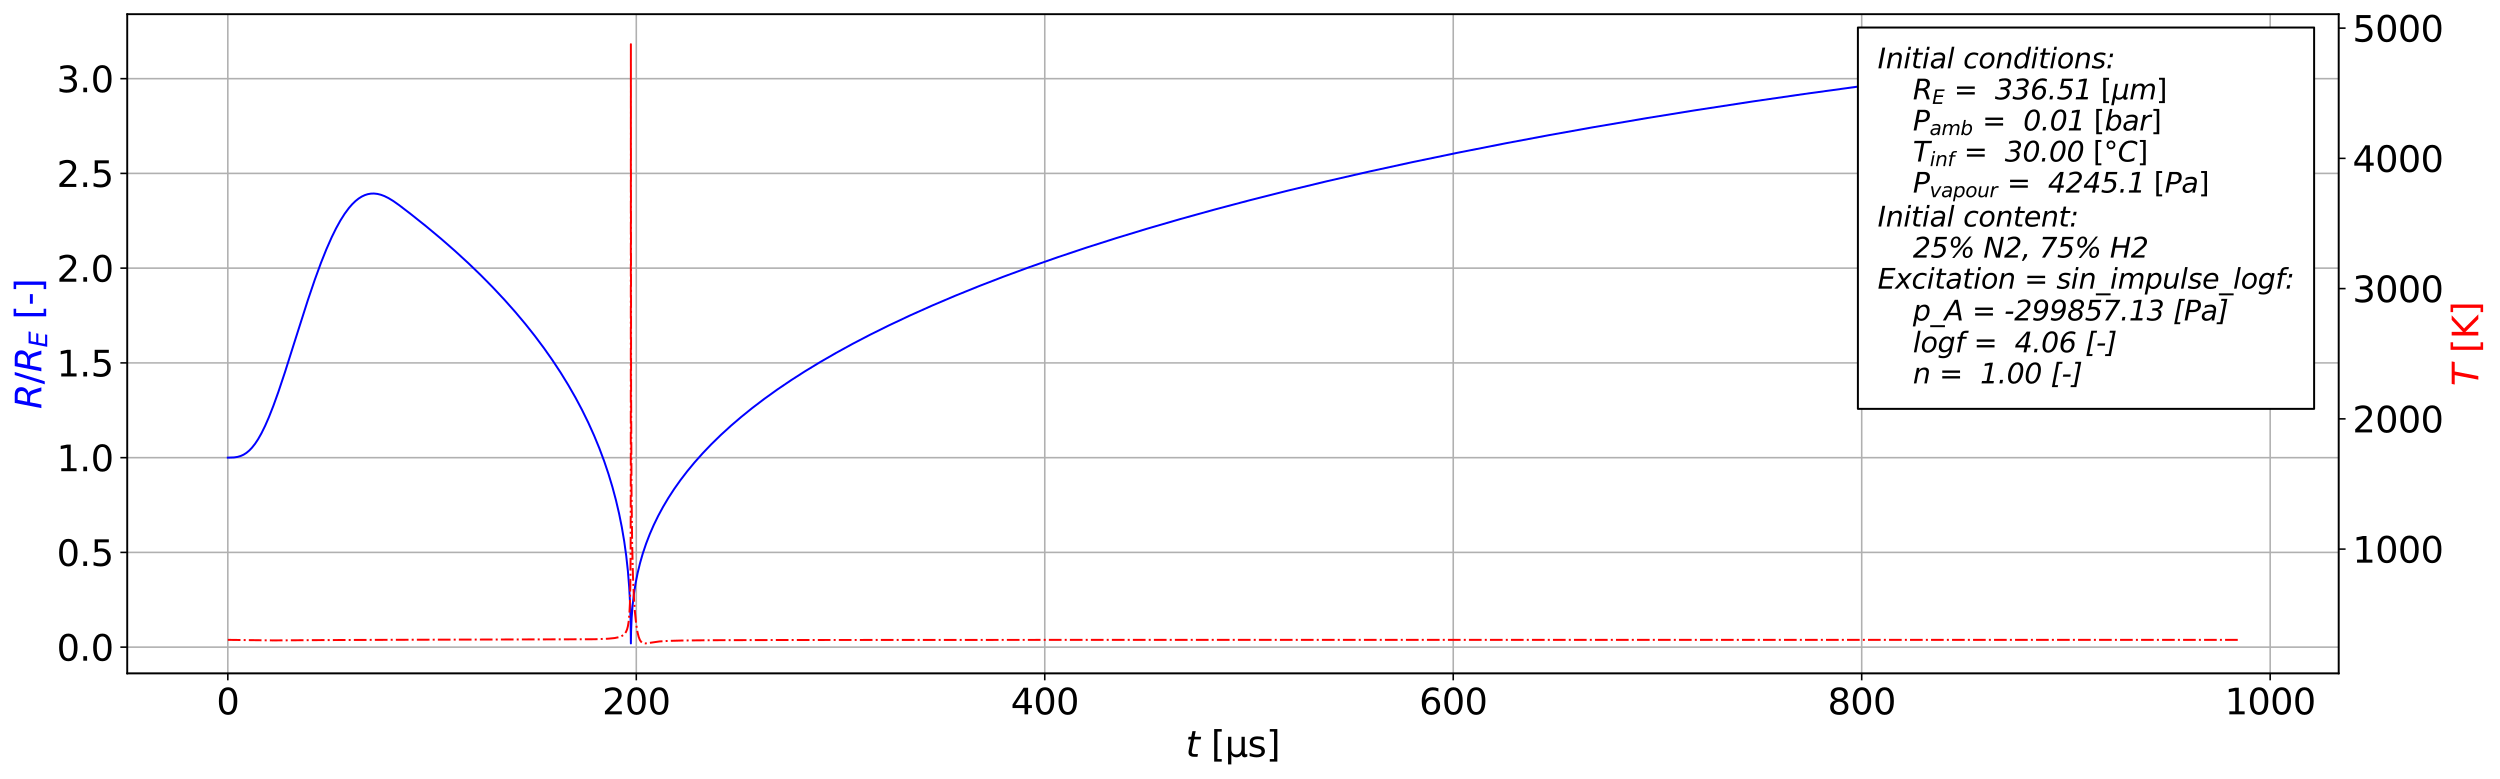 <?xml version="1.0" encoding="utf-8" standalone="no"?>
<!DOCTYPE svg PUBLIC "-//W3C//DTD SVG 1.1//EN"
  "http://www.w3.org/Graphics/SVG/1.1/DTD/svg11.dtd">
<svg xmlns:xlink="http://www.w3.org/1999/xlink" width="1261.677pt" height="392.921pt" viewBox="0 0 1261.677 392.921" xmlns="http://www.w3.org/2000/svg" version="1.1">
 <defs>
  <style type="text/css">*{stroke-linejoin: round; stroke-linecap: butt}</style>
 </defs>
 <g id="figure_1">
  <g id="patch_1">
   <path d="M -0 392.921 
L 1261.677 392.921 
L 1261.677 0 
L -0 0 
z
" style="fill: #ffffff"/>
  </g>
  <g id="axes_1">
   <g id="patch_2">
    <path d="M 64.246 339.84 
L 1180.246 339.84 
L 1180.246 7.2 
L 64.246 7.2 
z
" style="fill: #ffffff"/>
   </g>
   <g id="matplotlib.axis_1">
    <g id="xtick_1">
     <g id="line2d_1">
      <path d="M 114.974 339.84 
L 114.974 7.2 
" clip-path="url(#p1b142e73e9)" style="fill: none; stroke: #b0b0b0; stroke-width: 0.8; stroke-linecap: square"/>
     </g>
     <g id="line2d_2">
      <defs>
       <path id="maa76a164fa" d="M 0 0 
L 0 3.5 
" style="stroke: #000000; stroke-width: 0.8"/>
      </defs>
      <g>
       <use xlink:href="#maa76a164fa" x="114.974" y="339.84" style="stroke: #000000; stroke-width: 0.8"/>
      </g>
     </g>
     <g id="text_1">
      <!-- 0 -->
      <g transform="translate(109.247 360.517) scale(0.18 -0.18)">
       <defs>
        <path id="DejaVuSans-30" d="M 2034 4250 
Q 1547 4250 1301 3770 
Q 1056 3291 1056 2328 
Q 1056 1369 1301 889 
Q 1547 409 2034 409 
Q 2525 409 2770 889 
Q 3016 1369 3016 2328 
Q 3016 3291 2770 3770 
Q 2525 4250 2034 4250 
z
M 2034 4750 
Q 2819 4750 3233 4129 
Q 3647 3509 3647 2328 
Q 3647 1150 3233 529 
Q 2819 -91 2034 -91 
Q 1250 -91 836 529 
Q 422 1150 422 2328 
Q 422 3509 836 4129 
Q 1250 4750 2034 4750 
z
" transform="scale(0.016)"/>
       </defs>
       <use xlink:href="#DejaVuSans-30"/>
      </g>
     </g>
    </g>
    <g id="xtick_2">
     <g id="line2d_3">
      <path d="M 321.117 339.84 
L 321.117 7.2 
" clip-path="url(#p1b142e73e9)" style="fill: none; stroke: #b0b0b0; stroke-width: 0.8; stroke-linecap: square"/>
     </g>
     <g id="line2d_4">
      <g>
       <use xlink:href="#maa76a164fa" x="321.117" y="339.84" style="stroke: #000000; stroke-width: 0.8"/>
      </g>
     </g>
     <g id="text_2">
      <!-- 200 -->
      <g transform="translate(303.938 360.517) scale(0.18 -0.18)">
       <defs>
        <path id="DejaVuSans-32" d="M 1228 531 
L 3431 531 
L 3431 0 
L 469 0 
L 469 531 
Q 828 903 1448 1529 
Q 2069 2156 2228 2338 
Q 2531 2678 2651 2914 
Q 2772 3150 2772 3378 
Q 2772 3750 2511 3984 
Q 2250 4219 1831 4219 
Q 1534 4219 1204 4116 
Q 875 4013 500 3803 
L 500 4441 
Q 881 4594 1212 4672 
Q 1544 4750 1819 4750 
Q 2544 4750 2975 4387 
Q 3406 4025 3406 3419 
Q 3406 3131 3298 2873 
Q 3191 2616 2906 2266 
Q 2828 2175 2409 1742 
Q 1991 1309 1228 531 
z
" transform="scale(0.016)"/>
       </defs>
       <use xlink:href="#DejaVuSans-32"/>
       <use xlink:href="#DejaVuSans-30" x="63.623"/>
       <use xlink:href="#DejaVuSans-30" x="127.246"/>
      </g>
     </g>
    </g>
    <g id="xtick_3">
     <g id="line2d_5">
      <path d="M 527.26 339.84 
L 527.26 7.2 
" clip-path="url(#p1b142e73e9)" style="fill: none; stroke: #b0b0b0; stroke-width: 0.8; stroke-linecap: square"/>
     </g>
     <g id="line2d_6">
      <g>
       <use xlink:href="#maa76a164fa" x="527.26" y="339.84" style="stroke: #000000; stroke-width: 0.8"/>
      </g>
     </g>
     <g id="text_3">
      <!-- 400 -->
      <g transform="translate(510.081 360.517) scale(0.18 -0.18)">
       <defs>
        <path id="DejaVuSans-34" d="M 2419 4116 
L 825 1625 
L 2419 1625 
L 2419 4116 
z
M 2253 4666 
L 3047 4666 
L 3047 1625 
L 3713 1625 
L 3713 1100 
L 3047 1100 
L 3047 0 
L 2419 0 
L 2419 1100 
L 313 1100 
L 313 1709 
L 2253 4666 
z
" transform="scale(0.016)"/>
       </defs>
       <use xlink:href="#DejaVuSans-34"/>
       <use xlink:href="#DejaVuSans-30" x="63.623"/>
       <use xlink:href="#DejaVuSans-30" x="127.246"/>
      </g>
     </g>
    </g>
    <g id="xtick_4">
     <g id="line2d_7">
      <path d="M 733.403 339.84 
L 733.403 7.2 
" clip-path="url(#p1b142e73e9)" style="fill: none; stroke: #b0b0b0; stroke-width: 0.8; stroke-linecap: square"/>
     </g>
     <g id="line2d_8">
      <g>
       <use xlink:href="#maa76a164fa" x="733.403" y="339.84" style="stroke: #000000; stroke-width: 0.8"/>
      </g>
     </g>
     <g id="text_4">
      <!-- 600 -->
      <g transform="translate(716.224 360.517) scale(0.18 -0.18)">
       <defs>
        <path id="DejaVuSans-36" d="M 2113 2584 
Q 1688 2584 1439 2293 
Q 1191 2003 1191 1497 
Q 1191 994 1439 701 
Q 1688 409 2113 409 
Q 2538 409 2786 701 
Q 3034 994 3034 1497 
Q 3034 2003 2786 2293 
Q 2538 2584 2113 2584 
z
M 3366 4563 
L 3366 3988 
Q 3128 4100 2886 4159 
Q 2644 4219 2406 4219 
Q 1781 4219 1451 3797 
Q 1122 3375 1075 2522 
Q 1259 2794 1537 2939 
Q 1816 3084 2150 3084 
Q 2853 3084 3261 2657 
Q 3669 2231 3669 1497 
Q 3669 778 3244 343 
Q 2819 -91 2113 -91 
Q 1303 -91 875 529 
Q 447 1150 447 2328 
Q 447 3434 972 4092 
Q 1497 4750 2381 4750 
Q 2619 4750 2861 4703 
Q 3103 4656 3366 4563 
z
" transform="scale(0.016)"/>
       </defs>
       <use xlink:href="#DejaVuSans-36"/>
       <use xlink:href="#DejaVuSans-30" x="63.623"/>
       <use xlink:href="#DejaVuSans-30" x="127.246"/>
      </g>
     </g>
    </g>
    <g id="xtick_5">
     <g id="line2d_9">
      <path d="M 939.546 339.84 
L 939.546 7.2 
" clip-path="url(#p1b142e73e9)" style="fill: none; stroke: #b0b0b0; stroke-width: 0.8; stroke-linecap: square"/>
     </g>
     <g id="line2d_10">
      <g>
       <use xlink:href="#maa76a164fa" x="939.546" y="339.84" style="stroke: #000000; stroke-width: 0.8"/>
      </g>
     </g>
     <g id="text_5">
      <!-- 800 -->
      <g transform="translate(922.367 360.517) scale(0.18 -0.18)">
       <defs>
        <path id="DejaVuSans-38" d="M 2034 2216 
Q 1584 2216 1326 1975 
Q 1069 1734 1069 1313 
Q 1069 891 1326 650 
Q 1584 409 2034 409 
Q 2484 409 2743 651 
Q 3003 894 3003 1313 
Q 3003 1734 2745 1975 
Q 2488 2216 2034 2216 
z
M 1403 2484 
Q 997 2584 770 2862 
Q 544 3141 544 3541 
Q 544 4100 942 4425 
Q 1341 4750 2034 4750 
Q 2731 4750 3128 4425 
Q 3525 4100 3525 3541 
Q 3525 3141 3298 2862 
Q 3072 2584 2669 2484 
Q 3125 2378 3379 2068 
Q 3634 1759 3634 1313 
Q 3634 634 3220 271 
Q 2806 -91 2034 -91 
Q 1263 -91 848 271 
Q 434 634 434 1313 
Q 434 1759 690 2068 
Q 947 2378 1403 2484 
z
M 1172 3481 
Q 1172 3119 1398 2916 
Q 1625 2713 2034 2713 
Q 2441 2713 2670 2916 
Q 2900 3119 2900 3481 
Q 2900 3844 2670 4047 
Q 2441 4250 2034 4250 
Q 1625 4250 1398 4047 
Q 1172 3844 1172 3481 
z
" transform="scale(0.016)"/>
       </defs>
       <use xlink:href="#DejaVuSans-38"/>
       <use xlink:href="#DejaVuSans-30" x="63.623"/>
       <use xlink:href="#DejaVuSans-30" x="127.246"/>
      </g>
     </g>
    </g>
    <g id="xtick_6">
     <g id="line2d_11">
      <path d="M 1145.689 339.84 
L 1145.689 7.2 
" clip-path="url(#p1b142e73e9)" style="fill: none; stroke: #b0b0b0; stroke-width: 0.8; stroke-linecap: square"/>
     </g>
     <g id="line2d_12">
      <g>
       <use xlink:href="#maa76a164fa" x="1145.689" y="339.84" style="stroke: #000000; stroke-width: 0.8"/>
      </g>
     </g>
     <g id="text_6">
      <!-- 1000 -->
      <g transform="translate(1122.784 360.517) scale(0.18 -0.18)">
       <defs>
        <path id="DejaVuSans-31" d="M 794 531 
L 1825 531 
L 1825 4091 
L 703 3866 
L 703 4441 
L 1819 4666 
L 2450 4666 
L 2450 531 
L 3481 531 
L 3481 0 
L 794 0 
L 794 531 
z
" transform="scale(0.016)"/>
       </defs>
       <use xlink:href="#DejaVuSans-31"/>
       <use xlink:href="#DejaVuSans-30" x="63.623"/>
       <use xlink:href="#DejaVuSans-30" x="127.246"/>
       <use xlink:href="#DejaVuSans-30" x="190.869"/>
      </g>
     </g>
    </g>
    <g id="text_7">
     <!-- $t$ [μs] -->
     <g transform="translate(598.396 381.941) scale(0.18 -0.18)">
      <defs>
       <path id="DejaVuSans-Oblique-74" d="M 2706 3500 
L 2619 3053 
L 1472 3053 
L 1100 1153 
Q 1081 1047 1072 975 
Q 1063 903 1063 863 
Q 1063 663 1183 572 
Q 1303 481 1569 481 
L 2150 481 
L 2053 0 
L 1503 0 
Q 991 0 739 200 
Q 488 400 488 806 
Q 488 878 497 964 
Q 506 1050 525 1153 
L 897 3053 
L 409 3053 
L 500 3500 
L 978 3500 
L 1172 4494 
L 1747 4494 
L 1556 3500 
L 2706 3500 
z
" transform="scale(0.016)"/>
       <path id="DejaVuSans-20" transform="scale(0.016)"/>
       <path id="DejaVuSans-5b" d="M 550 4863 
L 1875 4863 
L 1875 4416 
L 1125 4416 
L 1125 -397 
L 1875 -397 
L 1875 -844 
L 550 -844 
L 550 4863 
z
" transform="scale(0.016)"/>
       <path id="DejaVuSans-3bc" d="M 544 -1331 
L 544 3500 
L 1119 3500 
L 1119 1325 
Q 1119 872 1334 640 
Q 1550 409 1972 409 
Q 2434 409 2667 671 
Q 2900 934 2900 1459 
L 2900 3500 
L 3475 3500 
L 3475 806 
Q 3475 619 3529 530 
Q 3584 441 3700 441 
Q 3728 441 3778 458 
Q 3828 475 3916 513 
L 3916 50 
Q 3788 -22 3673 -56 
Q 3559 -91 3450 -91 
Q 3234 -91 3106 31 
Q 2978 153 2931 403 
Q 2775 156 2548 32 
Q 2322 -91 2016 -91 
Q 1697 -91 1473 31 
Q 1250 153 1119 397 
L 1119 -1331 
L 544 -1331 
z
" transform="scale(0.016)"/>
       <path id="DejaVuSans-73" d="M 2834 3397 
L 2834 2853 
Q 2591 2978 2328 3040 
Q 2066 3103 1784 3103 
Q 1356 3103 1142 2972 
Q 928 2841 928 2578 
Q 928 2378 1081 2264 
Q 1234 2150 1697 2047 
L 1894 2003 
Q 2506 1872 2764 1633 
Q 3022 1394 3022 966 
Q 3022 478 2636 193 
Q 2250 -91 1575 -91 
Q 1294 -91 989 -36 
Q 684 19 347 128 
L 347 722 
Q 666 556 975 473 
Q 1284 391 1588 391 
Q 1994 391 2212 530 
Q 2431 669 2431 922 
Q 2431 1156 2273 1281 
Q 2116 1406 1581 1522 
L 1381 1569 
Q 847 1681 609 1914 
Q 372 2147 372 2553 
Q 372 3047 722 3315 
Q 1072 3584 1716 3584 
Q 2034 3584 2315 3537 
Q 2597 3491 2834 3397 
z
" transform="scale(0.016)"/>
       <path id="DejaVuSans-5d" d="M 1947 4863 
L 1947 -844 
L 622 -844 
L 622 -397 
L 1369 -397 
L 1369 4416 
L 622 4416 
L 622 4863 
L 1947 4863 
z
" transform="scale(0.016)"/>
      </defs>
      <use xlink:href="#DejaVuSans-Oblique-74" transform="translate(0 0.016)"/>
      <use xlink:href="#DejaVuSans-20" transform="translate(39.209 0.016)"/>
      <use xlink:href="#DejaVuSans-5b" transform="translate(70.996 0.016)"/>
      <use xlink:href="#DejaVuSans-3bc" transform="translate(110.01 0.016)"/>
      <use xlink:href="#DejaVuSans-73" transform="translate(173.633 0.016)"/>
      <use xlink:href="#DejaVuSans-5d" transform="translate(225.732 0.016)"/>
     </g>
    </g>
   </g>
   <g id="matplotlib.axis_2">
    <g id="ytick_1">
     <g id="line2d_13">
      <path d="M 64.246 326.595 
L 1180.246 326.595 
" clip-path="url(#p1b142e73e9)" style="fill: none; stroke: #b0b0b0; stroke-width: 0.8; stroke-linecap: square"/>
     </g>
     <g id="line2d_14">
      <defs>
       <path id="m5f7de22016" d="M 0 0 
L -3.5 0 
" style="stroke: #000000; stroke-width: 0.8"/>
      </defs>
      <g>
       <use xlink:href="#m5f7de22016" x="64.246" y="326.595" style="stroke: #000000; stroke-width: 0.8"/>
      </g>
     </g>
     <g id="text_8">
      <!-- 0.0 -->
      <g transform="translate(28.621 333.434) scale(0.18 -0.18)">
       <defs>
        <path id="DejaVuSans-2e" d="M 684 794 
L 1344 794 
L 1344 0 
L 684 0 
L 684 794 
z
" transform="scale(0.016)"/>
       </defs>
       <use xlink:href="#DejaVuSans-30"/>
       <use xlink:href="#DejaVuSans-2e" x="63.623"/>
       <use xlink:href="#DejaVuSans-30" x="95.41"/>
      </g>
     </g>
    </g>
    <g id="ytick_2">
     <g id="line2d_15">
      <path d="M 64.246 278.779 
L 1180.246 278.779 
" clip-path="url(#p1b142e73e9)" style="fill: none; stroke: #b0b0b0; stroke-width: 0.8; stroke-linecap: square"/>
     </g>
     <g id="line2d_16">
      <g>
       <use xlink:href="#m5f7de22016" x="64.246" y="278.779" style="stroke: #000000; stroke-width: 0.8"/>
      </g>
     </g>
     <g id="text_9">
      <!-- 0.5 -->
      <g transform="translate(28.621 285.617) scale(0.18 -0.18)">
       <defs>
        <path id="DejaVuSans-35" d="M 691 4666 
L 3169 4666 
L 3169 4134 
L 1269 4134 
L 1269 2991 
Q 1406 3038 1543 3061 
Q 1681 3084 1819 3084 
Q 2600 3084 3056 2656 
Q 3513 2228 3513 1497 
Q 3513 744 3044 326 
Q 2575 -91 1722 -91 
Q 1428 -91 1123 -41 
Q 819 9 494 109 
L 494 744 
Q 775 591 1075 516 
Q 1375 441 1709 441 
Q 2250 441 2565 725 
Q 2881 1009 2881 1497 
Q 2881 1984 2565 2268 
Q 2250 2553 1709 2553 
Q 1456 2553 1204 2497 
Q 953 2441 691 2322 
L 691 4666 
z
" transform="scale(0.016)"/>
       </defs>
       <use xlink:href="#DejaVuSans-30"/>
       <use xlink:href="#DejaVuSans-2e" x="63.623"/>
       <use xlink:href="#DejaVuSans-35" x="95.41"/>
      </g>
     </g>
    </g>
    <g id="ytick_3">
     <g id="line2d_17">
      <path d="M 64.246 230.962 
L 1180.246 230.962 
" clip-path="url(#p1b142e73e9)" style="fill: none; stroke: #b0b0b0; stroke-width: 0.8; stroke-linecap: square"/>
     </g>
     <g id="line2d_18">
      <g>
       <use xlink:href="#m5f7de22016" x="64.246" y="230.962" style="stroke: #000000; stroke-width: 0.8"/>
      </g>
     </g>
     <g id="text_10">
      <!-- 1.0 -->
      <g transform="translate(28.621 237.801) scale(0.18 -0.18)">
       <use xlink:href="#DejaVuSans-31"/>
       <use xlink:href="#DejaVuSans-2e" x="63.623"/>
       <use xlink:href="#DejaVuSans-30" x="95.41"/>
      </g>
     </g>
    </g>
    <g id="ytick_4">
     <g id="line2d_19">
      <path d="M 64.246 183.145 
L 1180.246 183.145 
" clip-path="url(#p1b142e73e9)" style="fill: none; stroke: #b0b0b0; stroke-width: 0.8; stroke-linecap: square"/>
     </g>
     <g id="line2d_20">
      <g>
       <use xlink:href="#m5f7de22016" x="64.246" y="183.145" style="stroke: #000000; stroke-width: 0.8"/>
      </g>
     </g>
     <g id="text_11">
      <!-- 1.5 -->
      <g transform="translate(28.621 189.984) scale(0.18 -0.18)">
       <use xlink:href="#DejaVuSans-31"/>
       <use xlink:href="#DejaVuSans-2e" x="63.623"/>
       <use xlink:href="#DejaVuSans-35" x="95.41"/>
      </g>
     </g>
    </g>
    <g id="ytick_5">
     <g id="line2d_21">
      <path d="M 64.246 135.329 
L 1180.246 135.329 
" clip-path="url(#p1b142e73e9)" style="fill: none; stroke: #b0b0b0; stroke-width: 0.8; stroke-linecap: square"/>
     </g>
     <g id="line2d_22">
      <g>
       <use xlink:href="#m5f7de22016" x="64.246" y="135.329" style="stroke: #000000; stroke-width: 0.8"/>
      </g>
     </g>
     <g id="text_12">
      <!-- 2.0 -->
      <g transform="translate(28.621 142.167) scale(0.18 -0.18)">
       <use xlink:href="#DejaVuSans-32"/>
       <use xlink:href="#DejaVuSans-2e" x="63.623"/>
       <use xlink:href="#DejaVuSans-30" x="95.41"/>
      </g>
     </g>
    </g>
    <g id="ytick_6">
     <g id="line2d_23">
      <path d="M 64.246 87.512 
L 1180.246 87.512 
" clip-path="url(#p1b142e73e9)" style="fill: none; stroke: #b0b0b0; stroke-width: 0.8; stroke-linecap: square"/>
     </g>
     <g id="line2d_24">
      <g>
       <use xlink:href="#m5f7de22016" x="64.246" y="87.512" style="stroke: #000000; stroke-width: 0.8"/>
      </g>
     </g>
     <g id="text_13">
      <!-- 2.5 -->
      <g transform="translate(28.621 94.351) scale(0.18 -0.18)">
       <use xlink:href="#DejaVuSans-32"/>
       <use xlink:href="#DejaVuSans-2e" x="63.623"/>
       <use xlink:href="#DejaVuSans-35" x="95.41"/>
      </g>
     </g>
    </g>
    <g id="ytick_7">
     <g id="line2d_25">
      <path d="M 64.246 39.696 
L 1180.246 39.696 
" clip-path="url(#p1b142e73e9)" style="fill: none; stroke: #b0b0b0; stroke-width: 0.8; stroke-linecap: square"/>
     </g>
     <g id="line2d_26">
      <g>
       <use xlink:href="#m5f7de22016" x="64.246" y="39.696" style="stroke: #000000; stroke-width: 0.8"/>
      </g>
     </g>
     <g id="text_14">
      <!-- 3.0 -->
      <g transform="translate(28.621 46.534) scale(0.18 -0.18)">
       <defs>
        <path id="DejaVuSans-33" d="M 2597 2516 
Q 3050 2419 3304 2112 
Q 3559 1806 3559 1356 
Q 3559 666 3084 287 
Q 2609 -91 1734 -91 
Q 1441 -91 1130 -33 
Q 819 25 488 141 
L 488 750 
Q 750 597 1062 519 
Q 1375 441 1716 441 
Q 2309 441 2620 675 
Q 2931 909 2931 1356 
Q 2931 1769 2642 2001 
Q 2353 2234 1838 2234 
L 1294 2234 
L 1294 2753 
L 1863 2753 
Q 2328 2753 2575 2939 
Q 2822 3125 2822 3475 
Q 2822 3834 2567 4026 
Q 2313 4219 1838 4219 
Q 1578 4219 1281 4162 
Q 984 4106 628 3988 
L 628 4550 
Q 988 4650 1302 4700 
Q 1616 4750 1894 4750 
Q 2613 4750 3031 4423 
Q 3450 4097 3450 3541 
Q 3450 3153 3228 2886 
Q 3006 2619 2597 2516 
z
" transform="scale(0.016)"/>
       </defs>
       <use xlink:href="#DejaVuSans-33"/>
       <use xlink:href="#DejaVuSans-2e" x="63.623"/>
       <use xlink:href="#DejaVuSans-30" x="95.41"/>
      </g>
     </g>
    </g>
    <g id="text_15">
     <!-- $R/R_E$ [-] -->
     <g style="fill: #0000ff" transform="translate(20.877 206.46) rotate(-90) scale(0.18 -0.18)">
      <defs>
       <path id="DejaVuSans-Oblique-52" d="M 1613 4147 
L 1294 2491 
L 2106 2491 
Q 2584 2491 2879 2755 
Q 3175 3019 3175 3444 
Q 3175 3784 2976 3965 
Q 2778 4147 2406 4147 
L 1613 4147 
z
M 2772 2241 
Q 2972 2194 3105 2009 
Q 3238 1825 3413 1275 
L 3809 0 
L 3144 0 
L 2778 1197 
Q 2638 1659 2453 1815 
Q 2269 1972 1888 1972 
L 1191 1972 
L 806 0 
L 172 0 
L 1081 4666 
L 2503 4666 
Q 3150 4666 3495 4373 
Q 3841 4081 3841 3531 
Q 3841 3044 3547 2687 
Q 3253 2331 2772 2241 
z
" transform="scale(0.016)"/>
       <path id="DejaVuSans-2f" d="M 1625 4666 
L 2156 4666 
L 531 -594 
L 0 -594 
L 1625 4666 
z
" transform="scale(0.016)"/>
       <path id="DejaVuSans-Oblique-45" d="M 1081 4666 
L 4031 4666 
L 3928 4134 
L 1606 4134 
L 1338 2753 
L 3566 2753 
L 3463 2222 
L 1234 2222 
L 909 531 
L 3284 531 
L 3181 0 
L 172 0 
L 1081 4666 
z
" transform="scale(0.016)"/>
       <path id="DejaVuSans-2d" d="M 313 2009 
L 1997 2009 
L 1997 1497 
L 313 1497 
L 313 2009 
z
" transform="scale(0.016)"/>
      </defs>
      <use xlink:href="#DejaVuSans-Oblique-52" transform="translate(0 0.016)"/>
      <use xlink:href="#DejaVuSans-2f" transform="translate(69.482 0.016)"/>
      <use xlink:href="#DejaVuSans-Oblique-52" transform="translate(103.174 0.016)"/>
      <use xlink:href="#DejaVuSans-Oblique-45" transform="translate(172.656 -16.391) scale(0.7)"/>
      <use xlink:href="#DejaVuSans-20" transform="translate(219.619 0.016)"/>
      <use xlink:href="#DejaVuSans-5b" transform="translate(251.406 0.016)"/>
      <use xlink:href="#DejaVuSans-2d" transform="translate(290.42 0.016)"/>
      <use xlink:href="#DejaVuSans-5d" transform="translate(326.504 0.016)"/>
     </g>
    </g>
   </g>
   <g id="line2d_27">
    <path d="M 114.974 230.962 
L 118.143 230.853 
L 119.901 230.581 
L 121.492 230.114 
L 122.923 229.465 
L 124.354 228.562 
L 125.805 227.356 
L 127.146 225.963 
L 128.71 223.985 
L 130.236 221.682 
L 131.911 218.735 
L 133.771 214.968 
L 135.689 210.585 
L 137.941 204.866 
L 140.52 197.693 
L 143.848 187.713 
L 148.992 171.461 
L 155.337 151.555 
L 158.93 140.984 
L 161.965 132.695 
L 164.689 125.868 
L 167.412 119.696 
L 169.591 115.269 
L 171.77 111.323 
L 173.949 107.872 
L 176.127 104.929 
L 177.762 103.057 
L 179.396 101.472 
L 180.991 100.199 
L 182.572 99.2 
L 184.171 98.451 
L 185.616 97.992 
L 187.137 97.725 
L 188.688 97.67 
L 190.468 97.861 
L 192.248 98.303 
L 194.028 98.972 
L 196.105 100.002 
L 198.479 101.449 
L 201.445 103.542 
L 207.451 108.143 
L 215.042 114.194 
L 222.427 120.351 
L 229.477 126.51 
L 236.527 132.979 
L 242.71 138.941 
L 248.547 144.851 
L 254.65 151.363 
L 260.185 157.609 
L 265.251 163.652 
L 269.849 169.449 
L 274.538 175.715 
L 278.838 181.833 
L 282.976 188.111 
L 286.819 194.357 
L 290.463 200.718 
L 293.697 206.799 
L 296.873 213.261 
L 299.793 219.732 
L 302.464 226.214 
L 304.917 232.772 
L 307.12 239.309 
L 309.065 245.756 
L 310.844 252.405 
L 312.426 259.169 
L 313.81 266.046 
L 315.036 273.29 
L 316.056 280.661 
L 316.884 288.267 
L 317.532 296.307 
L 317.997 304.904 
L 318.277 314.319 
L 318.385 324.72 
L 318.475 318.976 
L 318.765 311.929 
L 319.237 305.73 
L 319.897 299.958 
L 320.744 294.483 
L 321.789 289.201 
L 323.012 284.155 
L 324.429 279.239 
L 326.068 274.363 
L 327.915 269.573 
L 329.944 264.919 
L 332.225 260.246 
L 334.669 255.728 
L 337.339 251.241 
L 340.216 246.816 
L 343.357 242.37 
L 346.836 237.827 
L 350.473 233.427 
L 354.63 228.755 
L 359.011 224.174 
L 363.804 219.496 
L 368.925 214.825 
L 374.114 210.381 
L 379.603 205.951 
L 385.66 201.342 
L 392.397 196.511 
L 399.294 191.845 
L 406.037 187.521 
L 413.533 182.956 
L 421.967 178.088 
L 430.309 173.519 
L 439.172 168.902 
L 448.555 164.25 
L 459.111 159.274 
L 470.328 154.254 
L 482.204 149.204 
L 494.455 144.25 
L 506.263 139.697 
L 519.365 134.873 
L 533.994 129.743 
L 548.586 124.869 
L 563.432 120.137 
L 578.561 115.529 
L 595.714 110.542 
L 612.867 105.787 
L 630.373 101.152 
L 649.646 96.284 
L 669.335 91.544 
L 691.105 86.555 
L 712.874 81.811 
L 735.357 77.147 
L 759.989 72.292 
L 781.676 68.224 
L 803.651 64.284 
L 831.342 59.566 
L 854.904 55.754 
L 884.291 51.244 
L 910.596 47.424 
L 940.42 43.325 
L 967.822 39.766 
L 999.012 35.943 
L 1030.974 32.263 
L 1062.248 28.886 
L 1095.423 25.532 
L 1129.519 22.32 
L 1129.519 22.32 
" clip-path="url(#p1b142e73e9)" style="fill: none; stroke: #0000ff; stroke-linecap: square"/>
   </g>
   <g id="patch_3">
    <path d="M 64.246 339.84 
L 64.246 7.2 
" style="fill: none; stroke: #000000; stroke-width: 0.8; stroke-linejoin: miter; stroke-linecap: square"/>
   </g>
   <g id="patch_4">
    <path d="M 1180.246 339.84 
L 1180.246 7.2 
" style="fill: none; stroke: #000000; stroke-width: 0.8; stroke-linejoin: miter; stroke-linecap: square"/>
   </g>
   <g id="patch_5">
    <path d="M 64.246 339.84 
L 1180.246 339.84 
" style="fill: none; stroke: #000000; stroke-width: 0.8; stroke-linejoin: miter; stroke-linecap: square"/>
   </g>
   <g id="patch_6">
    <path d="M 64.246 7.2 
L 1180.246 7.2 
" style="fill: none; stroke: #000000; stroke-width: 0.8; stroke-linejoin: miter; stroke-linecap: square"/>
   </g>
  </g>
  <g id="axes_2">
   <g id="matplotlib.axis_3">
    <g id="ytick_8">
     <g id="line2d_28">
      <defs>
       <path id="m96d9dec31a" d="M 0 0 
L 3.5 0 
" style="stroke: #000000; stroke-width: 0.8"/>
      </defs>
      <g>
       <use xlink:href="#m96d9dec31a" x="1180.246" y="277.113" style="stroke: #000000; stroke-width: 0.8"/>
      </g>
     </g>
     <g id="text_16">
      <!-- 1000 -->
      <g transform="translate(1187.246 283.951) scale(0.18 -0.18)">
       <use xlink:href="#DejaVuSans-31"/>
       <use xlink:href="#DejaVuSans-30" x="63.623"/>
       <use xlink:href="#DejaVuSans-30" x="127.246"/>
       <use xlink:href="#DejaVuSans-30" x="190.869"/>
      </g>
     </g>
    </g>
    <g id="ytick_9">
     <g id="line2d_29">
      <g>
       <use xlink:href="#m96d9dec31a" x="1180.246" y="211.382" style="stroke: #000000; stroke-width: 0.8"/>
      </g>
     </g>
     <g id="text_17">
      <!-- 2000 -->
      <g transform="translate(1187.246 218.221) scale(0.18 -0.18)">
       <use xlink:href="#DejaVuSans-32"/>
       <use xlink:href="#DejaVuSans-30" x="63.623"/>
       <use xlink:href="#DejaVuSans-30" x="127.246"/>
       <use xlink:href="#DejaVuSans-30" x="190.869"/>
      </g>
     </g>
    </g>
    <g id="ytick_10">
     <g id="line2d_30">
      <g>
       <use xlink:href="#m96d9dec31a" x="1180.246" y="145.652" style="stroke: #000000; stroke-width: 0.8"/>
      </g>
     </g>
     <g id="text_18">
      <!-- 3000 -->
      <g transform="translate(1187.246 152.49) scale(0.18 -0.18)">
       <use xlink:href="#DejaVuSans-33"/>
       <use xlink:href="#DejaVuSans-30" x="63.623"/>
       <use xlink:href="#DejaVuSans-30" x="127.246"/>
       <use xlink:href="#DejaVuSans-30" x="190.869"/>
      </g>
     </g>
    </g>
    <g id="ytick_11">
     <g id="line2d_31">
      <g>
       <use xlink:href="#m96d9dec31a" x="1180.246" y="79.921" style="stroke: #000000; stroke-width: 0.8"/>
      </g>
     </g>
     <g id="text_19">
      <!-- 4000 -->
      <g transform="translate(1187.246 86.76) scale(0.18 -0.18)">
       <use xlink:href="#DejaVuSans-34"/>
       <use xlink:href="#DejaVuSans-30" x="63.623"/>
       <use xlink:href="#DejaVuSans-30" x="127.246"/>
       <use xlink:href="#DejaVuSans-30" x="190.869"/>
      </g>
     </g>
    </g>
    <g id="ytick_12">
     <g id="line2d_32">
      <g>
       <use xlink:href="#m96d9dec31a" x="1180.246" y="14.191" style="stroke: #000000; stroke-width: 0.8"/>
      </g>
     </g>
     <g id="text_20">
      <!-- 5000 -->
      <g transform="translate(1187.246 21.029) scale(0.18 -0.18)">
       <use xlink:href="#DejaVuSans-35"/>
       <use xlink:href="#DejaVuSans-30" x="63.623"/>
       <use xlink:href="#DejaVuSans-30" x="127.246"/>
       <use xlink:href="#DejaVuSans-30" x="190.869"/>
      </g>
     </g>
    </g>
    <g id="text_21">
     <!-- $T$ [K] -->
     <g style="fill: #ff0000" transform="translate(1250.733 194.85) rotate(-90) scale(0.18 -0.18)">
      <defs>
       <path id="DejaVuSans-Oblique-54" d="M 378 4666 
L 4325 4666 
L 4225 4134 
L 2559 4134 
L 1759 0 
L 1125 0 
L 1925 4134 
L 275 4134 
L 378 4666 
z
" transform="scale(0.016)"/>
       <path id="DejaVuSans-4b" d="M 628 4666 
L 1259 4666 
L 1259 2694 
L 3353 4666 
L 4166 4666 
L 1850 2491 
L 4331 0 
L 3500 0 
L 1259 2247 
L 1259 0 
L 628 0 
L 628 4666 
z
" transform="scale(0.016)"/>
      </defs>
      <use xlink:href="#DejaVuSans-Oblique-54" transform="translate(0 0.016)"/>
      <use xlink:href="#DejaVuSans-20" transform="translate(61.084 0.016)"/>
      <use xlink:href="#DejaVuSans-5b" transform="translate(92.871 0.016)"/>
      <use xlink:href="#DejaVuSans-4b" transform="translate(131.885 0.016)"/>
      <use xlink:href="#DejaVuSans-5d" transform="translate(197.461 0.016)"/>
     </g>
    </g>
   </g>
   <g id="line2d_33">
    <path d="M 114.974 322.917 
L 124.672 323.026 
L 138.215 323.19 
L 157.645 323.054 
L 194.918 322.903 
L 300.242 322.603 
L 306.868 322.335 
L 310.242 321.995 
L 312.283 321.576 
L 313.615 321.086 
L 314.594 320.49 
L 315.343 319.764 
L 315.946 318.853 
L 316.454 317.656 
L 316.884 316.049 
L 317.256 313.765 
L 317.615 310.008 
L 317.897 304.554 
L 318.108 295.679 
L 318.256 278.693 
L 318.343 236.713 
L 318.38 60.612 
L 318.385 22.32 
L 318.483 196.15 
L 318.696 247.196 
L 319.012 273.594 
L 319.42 290.254 
L 319.897 301.272 
L 320.454 309.186 
L 321.077 315.068 
L 321.704 318.957 
L 322.301 321.368 
L 322.889 322.886 
L 323.472 323.809 
L 324.052 324.337 
L 324.698 324.625 
L 325.514 324.72 
L 326.739 324.597 
L 332.868 323.712 
L 337.339 323.443 
L 345.033 323.234 
L 360.03 323.083 
L 396.771 322.984 
L 529.814 322.933 
L 1129.519 322.919 
L 1129.519 322.919 
" clip-path="url(#p1b142e73e9)" style="fill: none; stroke-dasharray: 6.4,1.6,1,1.6; stroke-dashoffset: 0; stroke: #ff0000"/>
   </g>
   <g id="patch_7">
    <path d="M 64.246 339.84 
L 64.246 7.2 
" style="fill: none; stroke: #000000; stroke-width: 0.8; stroke-linejoin: miter; stroke-linecap: square"/>
   </g>
   <g id="patch_8">
    <path d="M 1180.246 339.84 
L 1180.246 7.2 
" style="fill: none; stroke: #000000; stroke-width: 0.8; stroke-linejoin: miter; stroke-linecap: square"/>
   </g>
   <g id="patch_9">
    <path d="M 64.246 339.84 
L 1180.246 339.84 
" style="fill: none; stroke: #000000; stroke-width: 0.8; stroke-linejoin: miter; stroke-linecap: square"/>
   </g>
   <g id="patch_10">
    <path d="M 64.246 7.2 
L 1180.246 7.2 
" style="fill: none; stroke: #000000; stroke-width: 0.8; stroke-linejoin: miter; stroke-linecap: square"/>
   </g>
   <g id="text_22">
    <g id="patch_11">
     <path d="M 937.625 206.332 
L 1167.866 206.332 
L 1167.866 13.892 
L 937.625 13.892 
z
" style="fill: #ffffff; stroke: #000000; stroke-linejoin: miter"/>
    </g>
    <!-- Initial conditions: -->
    <g transform="translate(947.565 34.47) scale(0.14 -0.14)">
     <defs>
      <path id="DejaVuSans-Oblique-49" d="M 1081 4666 
L 1716 4666 
L 806 0 
L 172 0 
L 1081 4666 
z
" transform="scale(0.016)"/>
      <path id="DejaVuSans-Oblique-6e" d="M 3566 2113 
L 3156 0 
L 2578 0 
L 2988 2091 
Q 3016 2238 3031 2350 
Q 3047 2463 3047 2528 
Q 3047 2791 2881 2937 
Q 2716 3084 2419 3084 
Q 1956 3084 1622 2776 
Q 1288 2469 1184 1941 
L 800 0 
L 225 0 
L 903 3500 
L 1478 3500 
L 1363 2950 
Q 1603 3253 1940 3418 
Q 2278 3584 2650 3584 
Q 3113 3584 3367 3334 
Q 3622 3084 3622 2631 
Q 3622 2519 3608 2391 
Q 3594 2263 3566 2113 
z
" transform="scale(0.016)"/>
      <path id="DejaVuSans-Oblique-69" d="M 1172 4863 
L 1747 4863 
L 1606 4134 
L 1031 4134 
L 1172 4863 
z
M 909 3500 
L 1484 3500 
L 800 0 
L 225 0 
L 909 3500 
z
" transform="scale(0.016)"/>
      <path id="DejaVuSans-Oblique-61" d="M 3438 1997 
L 3047 0 
L 2472 0 
L 2578 531 
Q 2325 219 2001 64 
Q 1678 -91 1281 -91 
Q 834 -91 548 182 
Q 263 456 263 884 
Q 263 1497 752 1853 
Q 1241 2209 2100 2209 
L 2900 2209 
L 2931 2363 
Q 2938 2388 2941 2417 
Q 2944 2447 2944 2509 
Q 2944 2788 2717 2942 
Q 2491 3097 2081 3097 
Q 1800 3097 1504 3025 
Q 1209 2953 897 2809 
L 997 3341 
Q 1322 3463 1633 3523 
Q 1944 3584 2234 3584 
Q 2853 3584 3176 3315 
Q 3500 3047 3500 2534 
Q 3500 2431 3484 2292 
Q 3469 2153 3438 1997 
z
M 2816 1759 
L 2241 1759 
Q 1534 1759 1195 1570 
Q 856 1381 856 984 
Q 856 709 1029 553 
Q 1203 397 1509 397 
Q 1978 397 2328 733 
Q 2678 1069 2791 1631 
L 2816 1759 
z
" transform="scale(0.016)"/>
      <path id="DejaVuSans-Oblique-6c" d="M 1172 4863 
L 1747 4863 
L 800 0 
L 225 0 
L 1172 4863 
z
" transform="scale(0.016)"/>
      <path id="DejaVuSans-Oblique-20" transform="scale(0.016)"/>
      <path id="DejaVuSans-Oblique-63" d="M 3431 3366 
L 3316 2797 
Q 3109 2947 2876 3022 
Q 2644 3097 2394 3097 
Q 2119 3097 1870 3000 
Q 1622 2903 1453 2725 
Q 1184 2453 1037 2087 
Q 891 1722 891 1331 
Q 891 859 1127 628 
Q 1363 397 1844 397 
Q 2081 397 2348 469 
Q 2616 541 2906 684 
L 2797 116 
Q 2547 13 2283 -39 
Q 2019 -91 1741 -91 
Q 1044 -91 669 257 
Q 294 606 294 1253 
Q 294 1797 489 2255 
Q 684 2713 1069 3078 
Q 1331 3328 1684 3456 
Q 2038 3584 2456 3584 
Q 2700 3584 2940 3529 
Q 3181 3475 3431 3366 
z
" transform="scale(0.016)"/>
      <path id="DejaVuSans-Oblique-6f" d="M 1625 -91 
Q 1009 -91 651 289 
Q 294 669 294 1325 
Q 294 1706 417 2101 
Q 541 2497 738 2766 
Q 1047 3184 1428 3384 
Q 1809 3584 2291 3584 
Q 2888 3584 3255 3212 
Q 3622 2841 3622 2241 
Q 3622 1825 3500 1412 
Q 3378 1000 3181 728 
Q 2875 309 2494 109 
Q 2113 -91 1625 -91 
z
M 891 1344 
Q 891 869 1089 633 
Q 1288 397 1691 397 
Q 2269 397 2648 901 
Q 3028 1406 3028 2181 
Q 3028 2634 2825 2865 
Q 2622 3097 2228 3097 
Q 1903 3097 1650 2945 
Q 1397 2794 1197 2484 
Q 1050 2253 970 1956 
Q 891 1659 891 1344 
z
" transform="scale(0.016)"/>
      <path id="DejaVuSans-Oblique-64" d="M 2675 525 
Q 2444 222 2128 65 
Q 1813 -91 1428 -91 
Q 903 -91 598 267 
Q 294 625 294 1247 
Q 294 1766 478 2236 
Q 663 2706 1013 3078 
Q 1244 3325 1534 3454 
Q 1825 3584 2144 3584 
Q 2481 3584 2739 3421 
Q 2997 3259 3138 2956 
L 3513 4863 
L 4091 4863 
L 3144 0 
L 2566 0 
L 2675 525 
z
M 891 1350 
Q 891 897 1095 644 
Q 1300 391 1663 391 
Q 1931 391 2161 520 
Q 2391 650 2566 903 
Q 2750 1166 2856 1509 
Q 2963 1853 2963 2188 
Q 2963 2622 2758 2865 
Q 2553 3109 2194 3109 
Q 1922 3109 1687 2981 
Q 1453 2853 1288 2613 
Q 1106 2353 998 2009 
Q 891 1666 891 1350 
z
" transform="scale(0.016)"/>
      <path id="DejaVuSans-Oblique-73" d="M 3200 3397 
L 3091 2853 
Q 2863 2978 2609 3040 
Q 2356 3103 2088 3103 
Q 1634 3103 1373 2948 
Q 1113 2794 1113 2528 
Q 1113 2219 1719 2053 
Q 1766 2041 1788 2034 
L 1972 1978 
Q 2547 1819 2739 1644 
Q 2931 1469 2931 1166 
Q 2931 609 2489 259 
Q 2047 -91 1331 -91 
Q 1053 -91 747 -37 
Q 441 16 72 128 
L 184 722 
Q 500 559 806 475 
Q 1113 391 1394 391 
Q 1816 391 2080 572 
Q 2344 753 2344 1031 
Q 2344 1331 1650 1516 
L 1591 1531 
L 1394 1581 
Q 956 1697 753 1886 
Q 550 2075 550 2369 
Q 550 2928 970 3256 
Q 1391 3584 2113 3584 
Q 2397 3584 2667 3537 
Q 2938 3491 3200 3397 
z
" transform="scale(0.016)"/>
      <path id="DejaVuSans-Oblique-3a" d="M 978 3309 
L 1638 3309 
L 1484 2516 
L 825 2516 
L 978 3309 
z
M 488 794 
L 1147 794 
L 991 0 
L 331 0 
L 488 794 
z
" transform="scale(0.016)"/>
     </defs>
     <use xlink:href="#DejaVuSans-Oblique-49"/>
     <use xlink:href="#DejaVuSans-Oblique-6e" x="29.492"/>
     <use xlink:href="#DejaVuSans-Oblique-69" x="92.871"/>
     <use xlink:href="#DejaVuSans-Oblique-74" x="120.654"/>
     <use xlink:href="#DejaVuSans-Oblique-69" x="159.863"/>
     <use xlink:href="#DejaVuSans-Oblique-61" x="187.646"/>
     <use xlink:href="#DejaVuSans-Oblique-6c" x="248.926"/>
     <use xlink:href="#DejaVuSans-Oblique-20" x="276.709"/>
     <use xlink:href="#DejaVuSans-Oblique-63" x="308.496"/>
     <use xlink:href="#DejaVuSans-Oblique-6f" x="363.477"/>
     <use xlink:href="#DejaVuSans-Oblique-6e" x="424.658"/>
     <use xlink:href="#DejaVuSans-Oblique-64" x="488.037"/>
     <use xlink:href="#DejaVuSans-Oblique-69" x="551.514"/>
     <use xlink:href="#DejaVuSans-Oblique-74" x="579.297"/>
     <use xlink:href="#DejaVuSans-Oblique-69" x="618.506"/>
     <use xlink:href="#DejaVuSans-Oblique-6f" x="646.289"/>
     <use xlink:href="#DejaVuSans-Oblique-6e" x="707.471"/>
     <use xlink:href="#DejaVuSans-Oblique-73" x="770.85"/>
     <use xlink:href="#DejaVuSans-Oblique-3a" x="822.949"/>
    </g>
    <!--     $R_E$ =  336.51 $[\mu m]$ -->
    <g transform="translate(947.565 50.149) scale(0.14 -0.14)">
     <defs>
      <path id="DejaVuSans-Oblique-3d" d="M 678 2906 
L 4684 2906 
L 4684 2381 
L 678 2381 
L 678 2906 
z
M 678 1631 
L 4684 1631 
L 4684 1100 
L 678 1100 
L 678 1631 
z
" transform="scale(0.016)"/>
      <path id="DejaVuSans-Oblique-33" d="M 1013 4550 
Q 1356 4650 1679 4700 
Q 2003 4750 2316 4750 
Q 2934 4750 3296 4475 
Q 3659 4200 3659 3738 
Q 3659 3284 3373 2959 
Q 3088 2634 2584 2516 
Q 2978 2403 3162 2165 
Q 3347 1928 3347 1538 
Q 3347 1163 3167 834 
Q 2988 506 2650 269 
Q 2394 88 2037 -1 
Q 1681 -91 1216 -91 
Q 922 -91 622 -33 
Q 322 25 13 141 
L 128 738 
Q 422 575 720 495 
Q 1019 416 1331 416 
Q 1947 416 2330 733 
Q 2713 1050 2713 1556 
Q 2713 1881 2469 2057 
Q 2225 2234 1772 2234 
L 1228 2234 
L 1325 2747 
L 1900 2747 
Q 2419 2747 2717 2984 
Q 3016 3222 3016 3628 
Q 3016 3922 2797 4083 
Q 2578 4244 2181 4244 
Q 1881 4244 1567 4180 
Q 1253 4116 916 3988 
L 1013 4550 
z
" transform="scale(0.016)"/>
      <path id="DejaVuSans-Oblique-36" d="M 2938 1728 
Q 2938 2125 2734 2354 
Q 2531 2584 2181 2584 
Q 1697 2584 1367 2211 
Q 1038 1838 1038 1288 
Q 1038 875 1239 642 
Q 1441 409 1797 409 
Q 2284 409 2611 792 
Q 2938 1175 2938 1728 
z
M 3788 4556 
L 3681 3981 
Q 3500 4100 3265 4162 
Q 3031 4225 2766 4225 
Q 2119 4225 1726 3819 
Q 1334 3413 1141 2547 
Q 1369 2813 1670 2948 
Q 1972 3084 2322 3084 
Q 2894 3084 3233 2754 
Q 3572 2425 3572 1869 
Q 3572 1413 3405 1020 
Q 3238 628 2919 331 
Q 2700 128 2409 18 
Q 2119 -91 1791 -91 
Q 1147 -91 775 318 
Q 403 728 403 1441 
Q 403 2103 573 2717 
Q 744 3331 1050 3781 
Q 1372 4256 1830 4503 
Q 2288 4750 2841 4750 
Q 3084 4750 3321 4701 
Q 3559 4653 3788 4556 
z
" transform="scale(0.016)"/>
      <path id="DejaVuSans-Oblique-2e" d="M 525 794 
L 1184 794 
L 1031 0 
L 372 0 
L 525 794 
z
" transform="scale(0.016)"/>
      <path id="DejaVuSans-Oblique-35" d="M 3719 4666 
L 3622 4141 
L 1691 4141 
L 1466 2988 
Q 1609 3034 1757 3056 
Q 1906 3078 2059 3078 
Q 2706 3078 3081 2731 
Q 3456 2384 3456 1791 
Q 3456 1375 3264 994 
Q 3072 613 2719 325 
Q 2469 125 2108 17 
Q 1747 -91 1319 -91 
Q 1038 -91 744 -41 
Q 450 9 128 109 
L 244 697 
Q 531 556 820 486 
Q 1109 416 1403 416 
Q 2013 416 2411 781 
Q 2809 1147 2809 1697 
Q 2809 2103 2548 2328 
Q 2288 2553 1819 2553 
Q 1572 2553 1305 2495 
Q 1038 2438 756 2322 
L 1209 4666 
L 3719 4666 
z
" transform="scale(0.016)"/>
      <path id="DejaVuSans-Oblique-31" d="M 416 531 
L 1447 531 
L 2144 4122 
L 978 3897 
L 1088 4441 
L 2247 4666 
L 2881 4666 
L 2075 531 
L 3103 531 
L 3003 0 
L 313 0 
L 416 531 
z
" transform="scale(0.016)"/>
      <path id="DejaVuSans-Oblique-3bc" d="M -84 -1331 
L 856 3500 
L 1434 3500 
L 1009 1322 
Q 997 1256 987 1175 
Q 978 1094 978 1013 
Q 978 722 1161 565 
Q 1344 409 1684 409 
Q 2147 409 2431 671 
Q 2716 934 2816 1459 
L 3213 3500 
L 3788 3500 
L 3266 809 
Q 3253 750 3248 706 
Q 3244 663 3244 628 
Q 3244 531 3283 486 
Q 3322 441 3406 441 
Q 3438 441 3492 456 
Q 3547 472 3647 513 
L 3559 50 
Q 3422 -19 3297 -55 
Q 3172 -91 3053 -91 
Q 2847 -91 2730 40 
Q 2613 172 2613 403 
Q 2438 153 2195 31 
Q 1953 -91 1625 -91 
Q 1334 -91 1117 43 
Q 900 178 831 397 
L 494 -1331 
L -84 -1331 
z
" transform="scale(0.016)"/>
      <path id="DejaVuSans-Oblique-6d" d="M 5747 2113 
L 5338 0 
L 4763 0 
L 5166 2094 
Q 5191 2228 5203 2325 
Q 5216 2422 5216 2491 
Q 5216 2772 5059 2928 
Q 4903 3084 4622 3084 
Q 4203 3084 3875 2770 
Q 3547 2456 3450 1953 
L 3066 0 
L 2491 0 
L 2900 2094 
Q 2925 2209 2937 2307 
Q 2950 2406 2950 2484 
Q 2950 2769 2794 2926 
Q 2638 3084 2363 3084 
Q 1938 3084 1609 2770 
Q 1281 2456 1184 1953 
L 800 0 
L 225 0 
L 909 3500 
L 1484 3500 
L 1375 2956 
Q 1609 3263 1923 3423 
Q 2238 3584 2597 3584 
Q 2978 3584 3223 3384 
Q 3469 3184 3519 2828 
Q 3781 3197 4126 3390 
Q 4472 3584 4856 3584 
Q 5306 3584 5551 3325 
Q 5797 3066 5797 2591 
Q 5797 2488 5784 2364 
Q 5772 2241 5747 2113 
z
" transform="scale(0.016)"/>
     </defs>
     <use xlink:href="#DejaVuSans-Oblique-20" transform="translate(0 0.016)"/>
     <use xlink:href="#DejaVuSans-Oblique-20" transform="translate(31.787 0.016)"/>
     <use xlink:href="#DejaVuSans-Oblique-20" transform="translate(63.574 0.016)"/>
     <use xlink:href="#DejaVuSans-Oblique-20" transform="translate(95.361 0.016)"/>
     <use xlink:href="#DejaVuSans-Oblique-52" transform="translate(127.148 0.016)"/>
     <use xlink:href="#DejaVuSans-Oblique-45" transform="translate(196.631 -16.391) scale(0.7)"/>
     <use xlink:href="#DejaVuSans-Oblique-20" transform="translate(243.594 0.016)"/>
     <use xlink:href="#DejaVuSans-Oblique-3d" transform="translate(275.381 0.016)"/>
     <use xlink:href="#DejaVuSans-Oblique-20" transform="translate(359.17 0.016)"/>
     <use xlink:href="#DejaVuSans-Oblique-20" transform="translate(390.957 0.016)"/>
     <use xlink:href="#DejaVuSans-Oblique-33" transform="translate(422.744 0.016)"/>
     <use xlink:href="#DejaVuSans-Oblique-33" transform="translate(486.367 0.016)"/>
     <use xlink:href="#DejaVuSans-Oblique-36" transform="translate(549.99 0.016)"/>
     <use xlink:href="#DejaVuSans-Oblique-2e" transform="translate(613.613 0.016)"/>
     <use xlink:href="#DejaVuSans-Oblique-35" transform="translate(645.4 0.016)"/>
     <use xlink:href="#DejaVuSans-Oblique-31" transform="translate(709.023 0.016)"/>
     <use xlink:href="#DejaVuSans-Oblique-20" transform="translate(772.646 0.016)"/>
     <use xlink:href="#DejaVuSans-5b" transform="translate(804.434 0.016)"/>
     <use xlink:href="#DejaVuSans-Oblique-3bc" transform="translate(843.447 0.016)"/>
     <use xlink:href="#DejaVuSans-Oblique-6d" transform="translate(907.07 0.016)"/>
     <use xlink:href="#DejaVuSans-5d" transform="translate(1004.482 0.016)"/>
    </g>
    <!--     $P_{amb}$ =  0.01 $[bar]$ -->
    <g transform="translate(947.565 65.855) scale(0.14 -0.14)">
     <defs>
      <path id="DejaVuSans-Oblique-50" d="M 1081 4666 
L 2541 4666 
Q 3178 4666 3512 4369 
Q 3847 4072 3847 3500 
Q 3847 2731 3353 2303 
Q 2859 1875 1966 1875 
L 1172 1875 
L 806 0 
L 172 0 
L 1081 4666 
z
M 1613 4147 
L 1275 2394 
L 2069 2394 
Q 2606 2394 2893 2669 
Q 3181 2944 3181 3456 
Q 3181 3784 2986 3965 
Q 2791 4147 2438 4147 
L 1613 4147 
z
" transform="scale(0.016)"/>
      <path id="DejaVuSans-Oblique-62" d="M 3169 2138 
Q 3169 2591 2961 2847 
Q 2753 3103 2388 3103 
Q 2122 3103 1889 2973 
Q 1656 2844 1484 2597 
Q 1303 2338 1198 1995 
Q 1094 1653 1094 1313 
Q 1094 881 1298 636 
Q 1503 391 1863 391 
Q 2134 391 2365 517 
Q 2597 644 2772 891 
Q 2950 1147 3059 1487 
Q 3169 1828 3169 2138 
z
M 1381 2969 
Q 1594 3256 1914 3420 
Q 2234 3584 2584 3584 
Q 3122 3584 3439 3221 
Q 3756 2859 3756 2241 
Q 3756 1734 3570 1259 
Q 3384 784 3041 416 
Q 2816 172 2522 40 
Q 2228 -91 1906 -91 
Q 1566 -91 1316 65 
Q 1066 222 909 531 
L 806 0 
L 231 0 
L 1178 4863 
L 1753 4863 
L 1381 2969 
z
" transform="scale(0.016)"/>
      <path id="DejaVuSans-Oblique-30" d="M 2444 4750 
Q 3078 4750 3414 4328 
Q 3750 3906 3750 3116 
Q 3750 2516 3592 1923 
Q 3434 1331 3150 863 
Q 2859 394 2467 151 
Q 2075 -91 1600 -91 
Q 988 -91 653 334 
Q 319 759 319 1544 
Q 319 2138 480 2733 
Q 641 3328 928 3794 
Q 1216 4263 1602 4506 
Q 1988 4750 2444 4750 
z
M 2406 4250 
Q 2169 4250 1955 4123 
Q 1741 3997 1569 3750 
Q 1281 3338 1111 2720 
Q 941 2103 941 1453 
Q 941 938 1123 673 
Q 1306 409 1663 409 
Q 1913 409 2125 536 
Q 2338 663 2509 909 
Q 2794 1319 2961 1936 
Q 3128 2553 3128 3206 
Q 3128 3722 2945 3986 
Q 2763 4250 2406 4250 
z
" transform="scale(0.016)"/>
      <path id="DejaVuSans-Oblique-72" d="M 2853 2969 
Q 2766 3016 2653 3041 
Q 2541 3066 2413 3066 
Q 1953 3066 1609 2717 
Q 1266 2369 1153 1784 
L 800 0 
L 225 0 
L 909 3500 
L 1484 3500 
L 1375 2956 
Q 1603 3259 1920 3421 
Q 2238 3584 2597 3584 
Q 2691 3584 2781 3573 
Q 2872 3563 2963 3538 
L 2853 2969 
z
" transform="scale(0.016)"/>
     </defs>
     <use xlink:href="#DejaVuSans-Oblique-20" transform="translate(0 0.016)"/>
     <use xlink:href="#DejaVuSans-Oblique-20" transform="translate(31.787 0.016)"/>
     <use xlink:href="#DejaVuSans-Oblique-20" transform="translate(63.574 0.016)"/>
     <use xlink:href="#DejaVuSans-Oblique-20" transform="translate(95.361 0.016)"/>
     <use xlink:href="#DejaVuSans-Oblique-50" transform="translate(127.148 0.016)"/>
     <use xlink:href="#DejaVuSans-Oblique-61" transform="translate(187.451 -16.391) scale(0.7)"/>
     <use xlink:href="#DejaVuSans-Oblique-6d" transform="translate(230.347 -16.391) scale(0.7)"/>
     <use xlink:href="#DejaVuSans-Oblique-62" transform="translate(298.535 -16.391) scale(0.7)"/>
     <use xlink:href="#DejaVuSans-Oblique-20" transform="translate(345.703 0.016)"/>
     <use xlink:href="#DejaVuSans-Oblique-3d" transform="translate(377.49 0.016)"/>
     <use xlink:href="#DejaVuSans-Oblique-20" transform="translate(461.279 0.016)"/>
     <use xlink:href="#DejaVuSans-Oblique-20" transform="translate(493.066 0.016)"/>
     <use xlink:href="#DejaVuSans-Oblique-30" transform="translate(524.854 0.016)"/>
     <use xlink:href="#DejaVuSans-Oblique-2e" transform="translate(588.477 0.016)"/>
     <use xlink:href="#DejaVuSans-Oblique-30" transform="translate(620.264 0.016)"/>
     <use xlink:href="#DejaVuSans-Oblique-31" transform="translate(683.887 0.016)"/>
     <use xlink:href="#DejaVuSans-Oblique-20" transform="translate(747.51 0.016)"/>
     <use xlink:href="#DejaVuSans-5b" transform="translate(779.297 0.016)"/>
     <use xlink:href="#DejaVuSans-Oblique-62" transform="translate(818.311 0.016)"/>
     <use xlink:href="#DejaVuSans-Oblique-61" transform="translate(881.787 0.016)"/>
     <use xlink:href="#DejaVuSans-Oblique-72" transform="translate(943.066 0.016)"/>
     <use xlink:href="#DejaVuSans-5d" transform="translate(984.18 0.016)"/>
    </g>
    <!--     $T_{inf}$ =  30.00 $[°C]$ -->
    <g transform="translate(947.565 81.532) scale(0.14 -0.14)">
     <defs>
      <path id="DejaVuSans-Oblique-66" d="M 3059 4863 
L 2969 4384 
L 2419 4384 
Q 2106 4384 1964 4261 
Q 1822 4138 1753 3809 
L 1691 3500 
L 2638 3500 
L 2553 3053 
L 1606 3053 
L 1013 0 
L 434 0 
L 1031 3053 
L 481 3053 
L 563 3500 
L 1113 3500 
L 1159 3744 
Q 1278 4363 1576 4613 
Q 1875 4863 2516 4863 
L 3059 4863 
z
" transform="scale(0.016)"/>
      <path id="DejaVuSans-b0" d="M 1600 4347 
Q 1350 4347 1178 4173 
Q 1006 4000 1006 3750 
Q 1006 3503 1178 3333 
Q 1350 3163 1600 3163 
Q 1850 3163 2022 3333 
Q 2194 3503 2194 3750 
Q 2194 3997 2020 4172 
Q 1847 4347 1600 4347 
z
M 1600 4750 
Q 1800 4750 1984 4673 
Q 2169 4597 2303 4453 
Q 2447 4313 2519 4134 
Q 2591 3956 2591 3750 
Q 2591 3338 2302 3052 
Q 2013 2766 1594 2766 
Q 1172 2766 890 3047 
Q 609 3328 609 3750 
Q 609 4169 896 4459 
Q 1184 4750 1600 4750 
z
" transform="scale(0.016)"/>
      <path id="DejaVuSans-Oblique-43" d="M 4447 4306 
L 4319 3641 
Q 4019 3944 3683 4091 
Q 3347 4238 2956 4238 
Q 2422 4238 2017 3981 
Q 1613 3725 1319 3200 
Q 1131 2863 1032 2486 
Q 934 2109 934 1728 
Q 934 1091 1264 756 
Q 1594 422 2222 422 
Q 2656 422 3056 561 
Q 3456 700 3834 978 
L 3688 231 
Q 3316 72 2936 -9 
Q 2556 -91 2175 -91 
Q 1278 -91 773 396 
Q 269 884 269 1753 
Q 269 2309 461 2846 
Q 653 3384 1013 3828 
Q 1394 4300 1883 4525 
Q 2372 4750 3022 4750 
Q 3422 4750 3780 4639 
Q 4138 4528 4447 4306 
z
" transform="scale(0.016)"/>
     </defs>
     <use xlink:href="#DejaVuSans-Oblique-20" transform="translate(0 0.016)"/>
     <use xlink:href="#DejaVuSans-Oblique-20" transform="translate(31.787 0.016)"/>
     <use xlink:href="#DejaVuSans-Oblique-20" transform="translate(63.574 0.016)"/>
     <use xlink:href="#DejaVuSans-Oblique-20" transform="translate(95.361 0.016)"/>
     <use xlink:href="#DejaVuSans-Oblique-54" transform="translate(127.148 0.016)"/>
     <use xlink:href="#DejaVuSans-Oblique-69" transform="translate(188.232 -16.391) scale(0.7)"/>
     <use xlink:href="#DejaVuSans-Oblique-6e" transform="translate(207.681 -16.391) scale(0.7)"/>
     <use xlink:href="#DejaVuSans-Oblique-66" transform="translate(252.046 -16.391) scale(0.7)"/>
     <use xlink:href="#DejaVuSans-Oblique-20" transform="translate(279.424 0.016)"/>
     <use xlink:href="#DejaVuSans-Oblique-3d" transform="translate(311.211 0.016)"/>
     <use xlink:href="#DejaVuSans-Oblique-20" transform="translate(395 0.016)"/>
     <use xlink:href="#DejaVuSans-Oblique-20" transform="translate(426.787 0.016)"/>
     <use xlink:href="#DejaVuSans-Oblique-33" transform="translate(458.574 0.016)"/>
     <use xlink:href="#DejaVuSans-Oblique-30" transform="translate(522.197 0.016)"/>
     <use xlink:href="#DejaVuSans-Oblique-2e" transform="translate(585.82 0.016)"/>
     <use xlink:href="#DejaVuSans-Oblique-30" transform="translate(617.607 0.016)"/>
     <use xlink:href="#DejaVuSans-Oblique-30" transform="translate(681.23 0.016)"/>
     <use xlink:href="#DejaVuSans-Oblique-20" transform="translate(744.854 0.016)"/>
     <use xlink:href="#DejaVuSans-5b" transform="translate(776.641 0.016)"/>
     <use xlink:href="#DejaVuSans-b0" transform="translate(815.654 0.016)"/>
     <use xlink:href="#DejaVuSans-Oblique-43" transform="translate(865.654 0.016)"/>
     <use xlink:href="#DejaVuSans-5d" transform="translate(935.479 0.016)"/>
    </g>
    <!--     $P_{vapour}$ =  4245.1 $[Pa]$ -->
    <g transform="translate(947.565 97.211) scale(0.14 -0.14)">
     <defs>
      <path id="DejaVuSans-Oblique-76" d="M 459 3500 
L 1069 3500 
L 1581 525 
L 3256 3500 
L 3866 3500 
L 1875 0 
L 1100 0 
L 459 3500 
z
" transform="scale(0.016)"/>
      <path id="DejaVuSans-Oblique-70" d="M 3175 2156 
Q 3175 2616 2975 2859 
Q 2775 3103 2400 3103 
Q 2144 3103 1911 2972 
Q 1678 2841 1497 2591 
Q 1319 2344 1212 1994 
Q 1106 1644 1106 1300 
Q 1106 863 1306 627 
Q 1506 391 1875 391 
Q 2147 391 2380 519 
Q 2613 647 2778 891 
Q 2956 1147 3065 1494 
Q 3175 1841 3175 2156 
z
M 1394 2969 
Q 1625 3272 1939 3428 
Q 2253 3584 2638 3584 
Q 3175 3584 3472 3232 
Q 3769 2881 3769 2247 
Q 3769 1728 3584 1258 
Q 3400 788 3053 416 
Q 2822 169 2531 39 
Q 2241 -91 1919 -91 
Q 1547 -91 1294 64 
Q 1041 219 916 525 
L 556 -1331 
L -19 -1331 
L 922 3500 
L 1497 3500 
L 1394 2969 
z
" transform="scale(0.016)"/>
      <path id="DejaVuSans-Oblique-75" d="M 428 1388 
L 838 3500 
L 1416 3500 
L 1006 1409 
Q 975 1256 961 1147 
Q 947 1038 947 966 
Q 947 700 1109 554 
Q 1272 409 1569 409 
Q 2031 409 2368 721 
Q 2706 1034 2809 1563 
L 3194 3500 
L 3769 3500 
L 3091 0 
L 2516 0 
L 2631 550 
Q 2388 244 2052 76 
Q 1716 -91 1338 -91 
Q 878 -91 622 161 
Q 366 413 366 863 
Q 366 956 381 1097 
Q 397 1238 428 1388 
z
" transform="scale(0.016)"/>
      <path id="DejaVuSans-Oblique-34" d="M 2753 4666 
L 3547 4666 
L 2950 1625 
L 3616 1625 
L 3513 1100 
L 2847 1100 
L 2638 0 
L 2009 0 
L 2222 1100 
L 116 1100 
L 238 1709 
L 2753 4666 
z
M 2809 4116 
L 728 1625 
L 2322 1625 
L 2809 4116 
z
" transform="scale(0.016)"/>
      <path id="DejaVuSans-Oblique-32" d="M 2950 2253 
L 934 525 
L 3163 525 
L 3053 0 
L 25 0 
L 128 531 
L 2234 2338 
Q 2656 2703 2832 2979 
Q 3009 3256 3009 3547 
Q 3009 3850 2796 4040 
Q 2584 4231 2241 4231 
Q 1944 4231 1581 4125 
Q 1219 4019 806 3816 
L 922 4441 
Q 1309 4594 1662 4672 
Q 2016 4750 2316 4750 
Q 2928 4750 3301 4425 
Q 3675 4100 3675 3572 
Q 3675 3216 3497 2892 
Q 3319 2569 2950 2253 
z
" transform="scale(0.016)"/>
     </defs>
     <use xlink:href="#DejaVuSans-Oblique-20" transform="translate(0 0.016)"/>
     <use xlink:href="#DejaVuSans-Oblique-20" transform="translate(31.787 0.016)"/>
     <use xlink:href="#DejaVuSans-Oblique-20" transform="translate(63.574 0.016)"/>
     <use xlink:href="#DejaVuSans-Oblique-20" transform="translate(95.361 0.016)"/>
     <use xlink:href="#DejaVuSans-Oblique-50" transform="translate(127.148 0.016)"/>
     <use xlink:href="#DejaVuSans-Oblique-76" transform="translate(187.451 -16.391) scale(0.7)"/>
     <use xlink:href="#DejaVuSans-Oblique-61" transform="translate(228.877 -16.391) scale(0.7)"/>
     <use xlink:href="#DejaVuSans-Oblique-70" transform="translate(271.772 -16.391) scale(0.7)"/>
     <use xlink:href="#DejaVuSans-Oblique-6f" transform="translate(316.206 -16.391) scale(0.7)"/>
     <use xlink:href="#DejaVuSans-Oblique-75" transform="translate(359.033 -16.391) scale(0.7)"/>
     <use xlink:href="#DejaVuSans-Oblique-72" transform="translate(403.398 -16.391) scale(0.7)"/>
     <use xlink:href="#DejaVuSans-Oblique-20" transform="translate(434.912 0.016)"/>
     <use xlink:href="#DejaVuSans-Oblique-3d" transform="translate(466.699 0.016)"/>
     <use xlink:href="#DejaVuSans-Oblique-20" transform="translate(550.488 0.016)"/>
     <use xlink:href="#DejaVuSans-Oblique-20" transform="translate(582.275 0.016)"/>
     <use xlink:href="#DejaVuSans-Oblique-34" transform="translate(614.062 0.016)"/>
     <use xlink:href="#DejaVuSans-Oblique-32" transform="translate(677.686 0.016)"/>
     <use xlink:href="#DejaVuSans-Oblique-34" transform="translate(741.309 0.016)"/>
     <use xlink:href="#DejaVuSans-Oblique-35" transform="translate(804.932 0.016)"/>
     <use xlink:href="#DejaVuSans-Oblique-2e" transform="translate(868.555 0.016)"/>
     <use xlink:href="#DejaVuSans-Oblique-31" transform="translate(900.342 0.016)"/>
     <use xlink:href="#DejaVuSans-Oblique-20" transform="translate(963.965 0.016)"/>
     <use xlink:href="#DejaVuSans-5b" transform="translate(995.752 0.016)"/>
     <use xlink:href="#DejaVuSans-Oblique-50" transform="translate(1034.766 0.016)"/>
     <use xlink:href="#DejaVuSans-Oblique-61" transform="translate(1095.068 0.016)"/>
     <use xlink:href="#DejaVuSans-5d" transform="translate(1156.348 0.016)"/>
    </g>
    <!-- Initial content: -->
    <g transform="translate(947.565 114.317) scale(0.14 -0.14)">
     <defs>
      <path id="DejaVuSans-Oblique-65" d="M 3078 2063 
Q 3088 2113 3092 2166 
Q 3097 2219 3097 2272 
Q 3097 2653 2873 2875 
Q 2650 3097 2266 3097 
Q 1838 3097 1509 2826 
Q 1181 2556 1013 2059 
L 3078 2063 
z
M 3578 1613 
L 903 1613 
Q 884 1494 878 1425 
Q 872 1356 872 1306 
Q 872 872 1139 634 
Q 1406 397 1894 397 
Q 2269 397 2603 481 
Q 2938 566 3225 728 
L 3116 159 
Q 2806 34 2476 -28 
Q 2147 -91 1806 -91 
Q 1078 -91 686 257 
Q 294 606 294 1247 
Q 294 1794 489 2264 
Q 684 2734 1063 3103 
Q 1306 3334 1642 3459 
Q 1978 3584 2356 3584 
Q 2950 3584 3301 3228 
Q 3653 2872 3653 2272 
Q 3653 2128 3634 1964 
Q 3616 1800 3578 1613 
z
" transform="scale(0.016)"/>
     </defs>
     <use xlink:href="#DejaVuSans-Oblique-49"/>
     <use xlink:href="#DejaVuSans-Oblique-6e" x="29.492"/>
     <use xlink:href="#DejaVuSans-Oblique-69" x="92.871"/>
     <use xlink:href="#DejaVuSans-Oblique-74" x="120.654"/>
     <use xlink:href="#DejaVuSans-Oblique-69" x="159.863"/>
     <use xlink:href="#DejaVuSans-Oblique-61" x="187.646"/>
     <use xlink:href="#DejaVuSans-Oblique-6c" x="248.926"/>
     <use xlink:href="#DejaVuSans-Oblique-20" x="276.709"/>
     <use xlink:href="#DejaVuSans-Oblique-63" x="308.496"/>
     <use xlink:href="#DejaVuSans-Oblique-6f" x="363.477"/>
     <use xlink:href="#DejaVuSans-Oblique-6e" x="424.658"/>
     <use xlink:href="#DejaVuSans-Oblique-74" x="488.037"/>
     <use xlink:href="#DejaVuSans-Oblique-65" x="527.246"/>
     <use xlink:href="#DejaVuSans-Oblique-6e" x="588.77"/>
     <use xlink:href="#DejaVuSans-Oblique-74" x="652.148"/>
     <use xlink:href="#DejaVuSans-Oblique-3a" x="691.357"/>
    </g>
    <!--     25% N2, 75% H2 -->
    <g transform="translate(947.565 129.994) scale(0.14 -0.14)">
     <defs>
      <path id="DejaVuSans-Oblique-25" d="M 1503 2209 
Q 1078 2209 829 2486 
Q 581 2763 581 3238 
Q 581 3913 943 4331 
Q 1306 4750 1888 4750 
Q 2313 4750 2561 4470 
Q 2809 4191 2809 3713 
Q 2809 3044 2446 2626 
Q 2084 2209 1503 2209 
z
M 2309 3694 
Q 2309 4022 2187 4187 
Q 2066 4353 1825 4353 
Q 1475 4353 1278 4050 
Q 1081 3747 1081 3206 
Q 1081 2919 1207 2762 
Q 1334 2606 1569 2606 
Q 1903 2606 2106 2903 
Q 2309 3200 2309 3694 
z
M 4997 1394 
Q 4997 1728 4878 1893 
Q 4759 2059 4519 2059 
Q 4172 2059 3973 1754 
Q 3775 1450 3775 909 
Q 3775 619 3901 462 
Q 4028 306 4263 306 
Q 4597 306 4797 603 
Q 4997 900 4997 1394 
z
M 4197 -91 
Q 3772 -91 3525 187 
Q 3278 466 3278 941 
Q 3278 1616 3639 2033 
Q 4000 2450 4581 2450 
Q 5006 2450 5251 2175 
Q 5497 1900 5497 1422 
Q 5497 750 5136 329 
Q 4775 -91 4197 -91 
z
M 5259 4750 
L 1403 -91 
L 903 -91 
L 4763 4750 
L 5259 4750 
z
" transform="scale(0.016)"/>
      <path id="DejaVuSans-Oblique-4e" d="M 1081 4666 
L 1931 4666 
L 3219 666 
L 4000 4666 
L 4616 4666 
L 3706 0 
L 2853 0 
L 1569 4025 
L 788 0 
L 172 0 
L 1081 4666 
z
" transform="scale(0.016)"/>
      <path id="DejaVuSans-Oblique-2c" d="M 575 794 
L 1234 794 
L 1131 256 
L 422 -744 
L 19 -744 
L 469 256 
L 575 794 
z
" transform="scale(0.016)"/>
      <path id="DejaVuSans-Oblique-37" d="M 819 4666 
L 4013 4666 
L 3956 4397 
L 1288 0 
L 594 0 
L 3116 4134 
L 716 4134 
L 819 4666 
z
" transform="scale(0.016)"/>
      <path id="DejaVuSans-Oblique-48" d="M 1081 4666 
L 1716 4666 
L 1344 2753 
L 3634 2753 
L 4006 4666 
L 4641 4666 
L 3731 0 
L 3097 0 
L 3531 2222 
L 1241 2222 
L 806 0 
L 172 0 
L 1081 4666 
z
" transform="scale(0.016)"/>
     </defs>
     <use xlink:href="#DejaVuSans-Oblique-20"/>
     <use xlink:href="#DejaVuSans-Oblique-20" x="31.787"/>
     <use xlink:href="#DejaVuSans-Oblique-20" x="63.574"/>
     <use xlink:href="#DejaVuSans-Oblique-20" x="95.361"/>
     <use xlink:href="#DejaVuSans-Oblique-32" x="127.148"/>
     <use xlink:href="#DejaVuSans-Oblique-35" x="190.771"/>
     <use xlink:href="#DejaVuSans-Oblique-25" x="254.395"/>
     <use xlink:href="#DejaVuSans-Oblique-20" x="349.414"/>
     <use xlink:href="#DejaVuSans-Oblique-4e" x="381.201"/>
     <use xlink:href="#DejaVuSans-Oblique-32" x="456.006"/>
     <use xlink:href="#DejaVuSans-Oblique-2c" x="519.629"/>
     <use xlink:href="#DejaVuSans-Oblique-20" x="551.416"/>
     <use xlink:href="#DejaVuSans-Oblique-37" x="583.203"/>
     <use xlink:href="#DejaVuSans-Oblique-35" x="646.826"/>
     <use xlink:href="#DejaVuSans-Oblique-25" x="710.449"/>
     <use xlink:href="#DejaVuSans-Oblique-20" x="805.469"/>
     <use xlink:href="#DejaVuSans-Oblique-48" x="837.256"/>
     <use xlink:href="#DejaVuSans-Oblique-32" x="912.451"/>
    </g>
    <!-- Excitation = sin_impulse_logf: -->
    <g transform="translate(947.565 145.671) scale(0.14 -0.14)">
     <defs>
      <path id="DejaVuSans-Oblique-78" d="M 3841 3500 
L 2234 1784 
L 3219 0 
L 2559 0 
L 1819 1388 
L 531 0 
L -166 0 
L 1556 1844 
L 641 3500 
L 1300 3500 
L 1972 2234 
L 3144 3500 
L 3841 3500 
z
" transform="scale(0.016)"/>
      <path id="DejaVuSans-Oblique-5f" d="M 3263 -1063 
L 3263 -1509 
L -63 -1509 
L -63 -1063 
L 3263 -1063 
z
" transform="scale(0.016)"/>
      <path id="DejaVuSans-Oblique-67" d="M 3816 3500 
L 3219 434 
Q 3047 -456 2561 -893 
Q 2075 -1331 1253 -1331 
Q 950 -1331 690 -1286 
Q 431 -1241 206 -1147 
L 313 -588 
Q 525 -725 762 -790 
Q 1000 -856 1269 -856 
Q 1816 -856 2167 -557 
Q 2519 -259 2631 300 
L 2681 563 
Q 2441 288 2122 144 
Q 1803 0 1434 0 
Q 903 0 598 351 
Q 294 703 294 1319 
Q 294 1803 478 2267 
Q 663 2731 997 3091 
Q 1219 3328 1514 3456 
Q 1809 3584 2131 3584 
Q 2484 3584 2746 3420 
Q 3009 3256 3138 2956 
L 3238 3500 
L 3816 3500 
z
M 2950 2216 
Q 2950 2641 2750 2872 
Q 2550 3103 2181 3103 
Q 1953 3103 1747 3012 
Q 1541 2922 1394 2759 
Q 1156 2491 1023 2127 
Q 891 1763 891 1375 
Q 891 944 1092 712 
Q 1294 481 1672 481 
Q 2219 481 2584 976 
Q 2950 1472 2950 2216 
z
" transform="scale(0.016)"/>
     </defs>
     <use xlink:href="#DejaVuSans-Oblique-45"/>
     <use xlink:href="#DejaVuSans-Oblique-78" x="63.184"/>
     <use xlink:href="#DejaVuSans-Oblique-63" x="122.363"/>
     <use xlink:href="#DejaVuSans-Oblique-69" x="177.344"/>
     <use xlink:href="#DejaVuSans-Oblique-74" x="205.127"/>
     <use xlink:href="#DejaVuSans-Oblique-61" x="244.336"/>
     <use xlink:href="#DejaVuSans-Oblique-74" x="305.615"/>
     <use xlink:href="#DejaVuSans-Oblique-69" x="344.824"/>
     <use xlink:href="#DejaVuSans-Oblique-6f" x="372.607"/>
     <use xlink:href="#DejaVuSans-Oblique-6e" x="433.789"/>
     <use xlink:href="#DejaVuSans-Oblique-20" x="497.168"/>
     <use xlink:href="#DejaVuSans-Oblique-3d" x="528.955"/>
     <use xlink:href="#DejaVuSans-Oblique-20" x="612.744"/>
     <use xlink:href="#DejaVuSans-Oblique-73" x="644.531"/>
     <use xlink:href="#DejaVuSans-Oblique-69" x="696.631"/>
     <use xlink:href="#DejaVuSans-Oblique-6e" x="724.414"/>
     <use xlink:href="#DejaVuSans-Oblique-5f" x="787.793"/>
     <use xlink:href="#DejaVuSans-Oblique-69" x="837.793"/>
     <use xlink:href="#DejaVuSans-Oblique-6d" x="865.576"/>
     <use xlink:href="#DejaVuSans-Oblique-70" x="962.988"/>
     <use xlink:href="#DejaVuSans-Oblique-75" x="1026.465"/>
     <use xlink:href="#DejaVuSans-Oblique-6c" x="1089.844"/>
     <use xlink:href="#DejaVuSans-Oblique-73" x="1117.627"/>
     <use xlink:href="#DejaVuSans-Oblique-65" x="1169.727"/>
     <use xlink:href="#DejaVuSans-Oblique-5f" x="1231.25"/>
     <use xlink:href="#DejaVuSans-Oblique-6c" x="1281.25"/>
     <use xlink:href="#DejaVuSans-Oblique-6f" x="1309.033"/>
     <use xlink:href="#DejaVuSans-Oblique-67" x="1370.215"/>
     <use xlink:href="#DejaVuSans-Oblique-66" x="1433.691"/>
     <use xlink:href="#DejaVuSans-Oblique-3a" x="1468.896"/>
    </g>
    <!--     p_A = -299857.13 [Pa] -->
    <g transform="translate(947.565 161.737) scale(0.14 -0.14)">
     <defs>
      <path id="DejaVuSans-Oblique-41" d="M 2356 4666 
L 3072 4666 
L 3938 0 
L 3278 0 
L 3084 1197 
L 984 1197 
L 325 0 
L -341 0 
L 2356 4666 
z
M 2584 4044 
L 1275 1722 
L 2988 1722 
L 2584 4044 
z
" transform="scale(0.016)"/>
      <path id="DejaVuSans-Oblique-2d" d="M 391 2009 
L 2075 2009 
L 1978 1497 
L 288 1497 
L 391 2009 
z
" transform="scale(0.016)"/>
      <path id="DejaVuSans-Oblique-39" d="M 281 103 
L 397 678 
Q 578 559 809 496 
Q 1041 434 1306 434 
Q 1953 434 2348 843 
Q 2744 1253 2938 2119 
Q 2706 1853 2401 1714 
Q 2097 1575 1747 1575 
Q 1178 1575 842 1904 
Q 506 2234 506 2791 
Q 506 3247 672 3639 
Q 838 4031 1159 4325 
Q 1378 4531 1665 4640 
Q 1953 4750 2278 4750 
Q 2925 4750 3300 4339 
Q 3675 3928 3675 3219 
Q 3675 2559 3501 1943 
Q 3328 1328 3022 878 
Q 2697 403 2240 156 
Q 1784 -91 1228 -91 
Q 988 -91 748 -42 
Q 509 6 281 103 
z
M 1131 2938 
Q 1131 2541 1337 2308 
Q 1544 2075 1894 2075 
Q 2378 2075 2706 2447 
Q 3034 2819 3034 3372 
Q 3034 3784 2831 4017 
Q 2628 4250 2272 4250 
Q 1788 4250 1459 3870 
Q 1131 3491 1131 2938 
z
" transform="scale(0.016)"/>
      <path id="DejaVuSans-Oblique-38" d="M 2847 1416 
Q 2847 1769 2600 1992 
Q 2353 2216 1953 2216 
Q 1466 2216 1148 1923 
Q 831 1631 831 1184 
Q 831 828 1073 618 
Q 1316 409 1728 409 
Q 2219 409 2533 693 
Q 2847 978 2847 1416 
z
M 3169 3591 
Q 3169 3888 2950 4069 
Q 2731 4250 2369 4250 
Q 1941 4250 1664 4009 
Q 1388 3769 1388 3406 
Q 1388 3094 1605 2903 
Q 1822 2713 2181 2713 
Q 2613 2713 2891 2961 
Q 3169 3209 3169 3591 
z
M 2741 2456 
Q 3094 2322 3281 2050 
Q 3469 1778 3469 1394 
Q 3469 747 2969 328 
Q 2469 -91 1678 -91 
Q 1006 -91 609 239 
Q 213 569 213 1119 
Q 213 1619 553 2008 
Q 894 2397 1441 2503 
Q 1113 2616 941 2852 
Q 769 3088 769 3425 
Q 769 3991 1239 4370 
Q 1709 4750 2431 4750 
Q 3034 4750 3414 4442 
Q 3794 4134 3794 3659 
Q 3794 3247 3511 2923 
Q 3228 2600 2741 2456 
z
" transform="scale(0.016)"/>
      <path id="DejaVuSans-Oblique-5b" d="M 1363 4863 
L 2688 4863 
L 2597 4416 
L 1850 4416 
L 916 -397 
L 1663 -397 
L 1581 -844 
L 256 -844 
L 1363 4863 
z
" transform="scale(0.016)"/>
      <path id="DejaVuSans-Oblique-5d" d="M 2188 4863 
L 1081 -844 
L -244 -844 
L -159 -397 
L 588 -397 
L 1522 4416 
L 781 4416 
L 863 4863 
L 2188 4863 
z
" transform="scale(0.016)"/>
     </defs>
     <use xlink:href="#DejaVuSans-Oblique-20"/>
     <use xlink:href="#DejaVuSans-Oblique-20" x="31.787"/>
     <use xlink:href="#DejaVuSans-Oblique-20" x="63.574"/>
     <use xlink:href="#DejaVuSans-Oblique-20" x="95.361"/>
     <use xlink:href="#DejaVuSans-Oblique-70" x="127.148"/>
     <use xlink:href="#DejaVuSans-Oblique-5f" x="190.625"/>
     <use xlink:href="#DejaVuSans-Oblique-41" x="240.625"/>
     <use xlink:href="#DejaVuSans-Oblique-20" x="309.033"/>
     <use xlink:href="#DejaVuSans-Oblique-3d" x="340.82"/>
     <use xlink:href="#DejaVuSans-Oblique-20" x="424.609"/>
     <use xlink:href="#DejaVuSans-Oblique-2d" x="456.396"/>
     <use xlink:href="#DejaVuSans-Oblique-32" x="492.48"/>
     <use xlink:href="#DejaVuSans-Oblique-39" x="556.104"/>
     <use xlink:href="#DejaVuSans-Oblique-39" x="619.727"/>
     <use xlink:href="#DejaVuSans-Oblique-38" x="683.35"/>
     <use xlink:href="#DejaVuSans-Oblique-35" x="746.973"/>
     <use xlink:href="#DejaVuSans-Oblique-37" x="810.596"/>
     <use xlink:href="#DejaVuSans-Oblique-2e" x="874.219"/>
     <use xlink:href="#DejaVuSans-Oblique-31" x="906.006"/>
     <use xlink:href="#DejaVuSans-Oblique-33" x="969.629"/>
     <use xlink:href="#DejaVuSans-Oblique-20" x="1033.252"/>
     <use xlink:href="#DejaVuSans-Oblique-5b" x="1065.039"/>
     <use xlink:href="#DejaVuSans-Oblique-50" x="1104.053"/>
     <use xlink:href="#DejaVuSans-Oblique-61" x="1164.355"/>
     <use xlink:href="#DejaVuSans-Oblique-5d" x="1225.635"/>
    </g>
    <!--     logf =  4.06 [-] -->
    <g transform="translate(947.565 177.803) scale(0.14 -0.14)">
     <use xlink:href="#DejaVuSans-Oblique-20"/>
     <use xlink:href="#DejaVuSans-Oblique-20" x="31.787"/>
     <use xlink:href="#DejaVuSans-Oblique-20" x="63.574"/>
     <use xlink:href="#DejaVuSans-Oblique-20" x="95.361"/>
     <use xlink:href="#DejaVuSans-Oblique-6c" x="127.148"/>
     <use xlink:href="#DejaVuSans-Oblique-6f" x="154.932"/>
     <use xlink:href="#DejaVuSans-Oblique-67" x="216.113"/>
     <use xlink:href="#DejaVuSans-Oblique-66" x="279.59"/>
     <use xlink:href="#DejaVuSans-Oblique-20" x="314.795"/>
     <use xlink:href="#DejaVuSans-Oblique-3d" x="346.582"/>
     <use xlink:href="#DejaVuSans-Oblique-20" x="430.371"/>
     <use xlink:href="#DejaVuSans-Oblique-20" x="462.158"/>
     <use xlink:href="#DejaVuSans-Oblique-34" x="493.945"/>
     <use xlink:href="#DejaVuSans-Oblique-2e" x="557.568"/>
     <use xlink:href="#DejaVuSans-Oblique-30" x="589.355"/>
     <use xlink:href="#DejaVuSans-Oblique-36" x="652.979"/>
     <use xlink:href="#DejaVuSans-Oblique-20" x="716.602"/>
     <use xlink:href="#DejaVuSans-Oblique-5b" x="748.389"/>
     <use xlink:href="#DejaVuSans-Oblique-2d" x="787.402"/>
     <use xlink:href="#DejaVuSans-Oblique-5d" x="823.486"/>
    </g>
    <!--     n =  1.00 [-] -->
    <g transform="translate(947.565 193.48) scale(0.14 -0.14)">
     <use xlink:href="#DejaVuSans-Oblique-20"/>
     <use xlink:href="#DejaVuSans-Oblique-20" x="31.787"/>
     <use xlink:href="#DejaVuSans-Oblique-20" x="63.574"/>
     <use xlink:href="#DejaVuSans-Oblique-20" x="95.361"/>
     <use xlink:href="#DejaVuSans-Oblique-6e" x="127.148"/>
     <use xlink:href="#DejaVuSans-Oblique-20" x="190.527"/>
     <use xlink:href="#DejaVuSans-Oblique-3d" x="222.314"/>
     <use xlink:href="#DejaVuSans-Oblique-20" x="306.104"/>
     <use xlink:href="#DejaVuSans-Oblique-20" x="337.891"/>
     <use xlink:href="#DejaVuSans-Oblique-31" x="369.678"/>
     <use xlink:href="#DejaVuSans-Oblique-2e" x="433.301"/>
     <use xlink:href="#DejaVuSans-Oblique-30" x="465.088"/>
     <use xlink:href="#DejaVuSans-Oblique-30" x="528.711"/>
     <use xlink:href="#DejaVuSans-Oblique-20" x="592.334"/>
     <use xlink:href="#DejaVuSans-Oblique-5b" x="624.121"/>
     <use xlink:href="#DejaVuSans-Oblique-2d" x="663.135"/>
     <use xlink:href="#DejaVuSans-Oblique-5d" x="699.219"/>
    </g>
   </g>
  </g>
 </g>
 <defs>
  <clipPath id="p1b142e73e9">
   <rect x="64.246" y="7.2" width="1116" height="332.64"/>
  </clipPath>
 </defs>
</svg>
